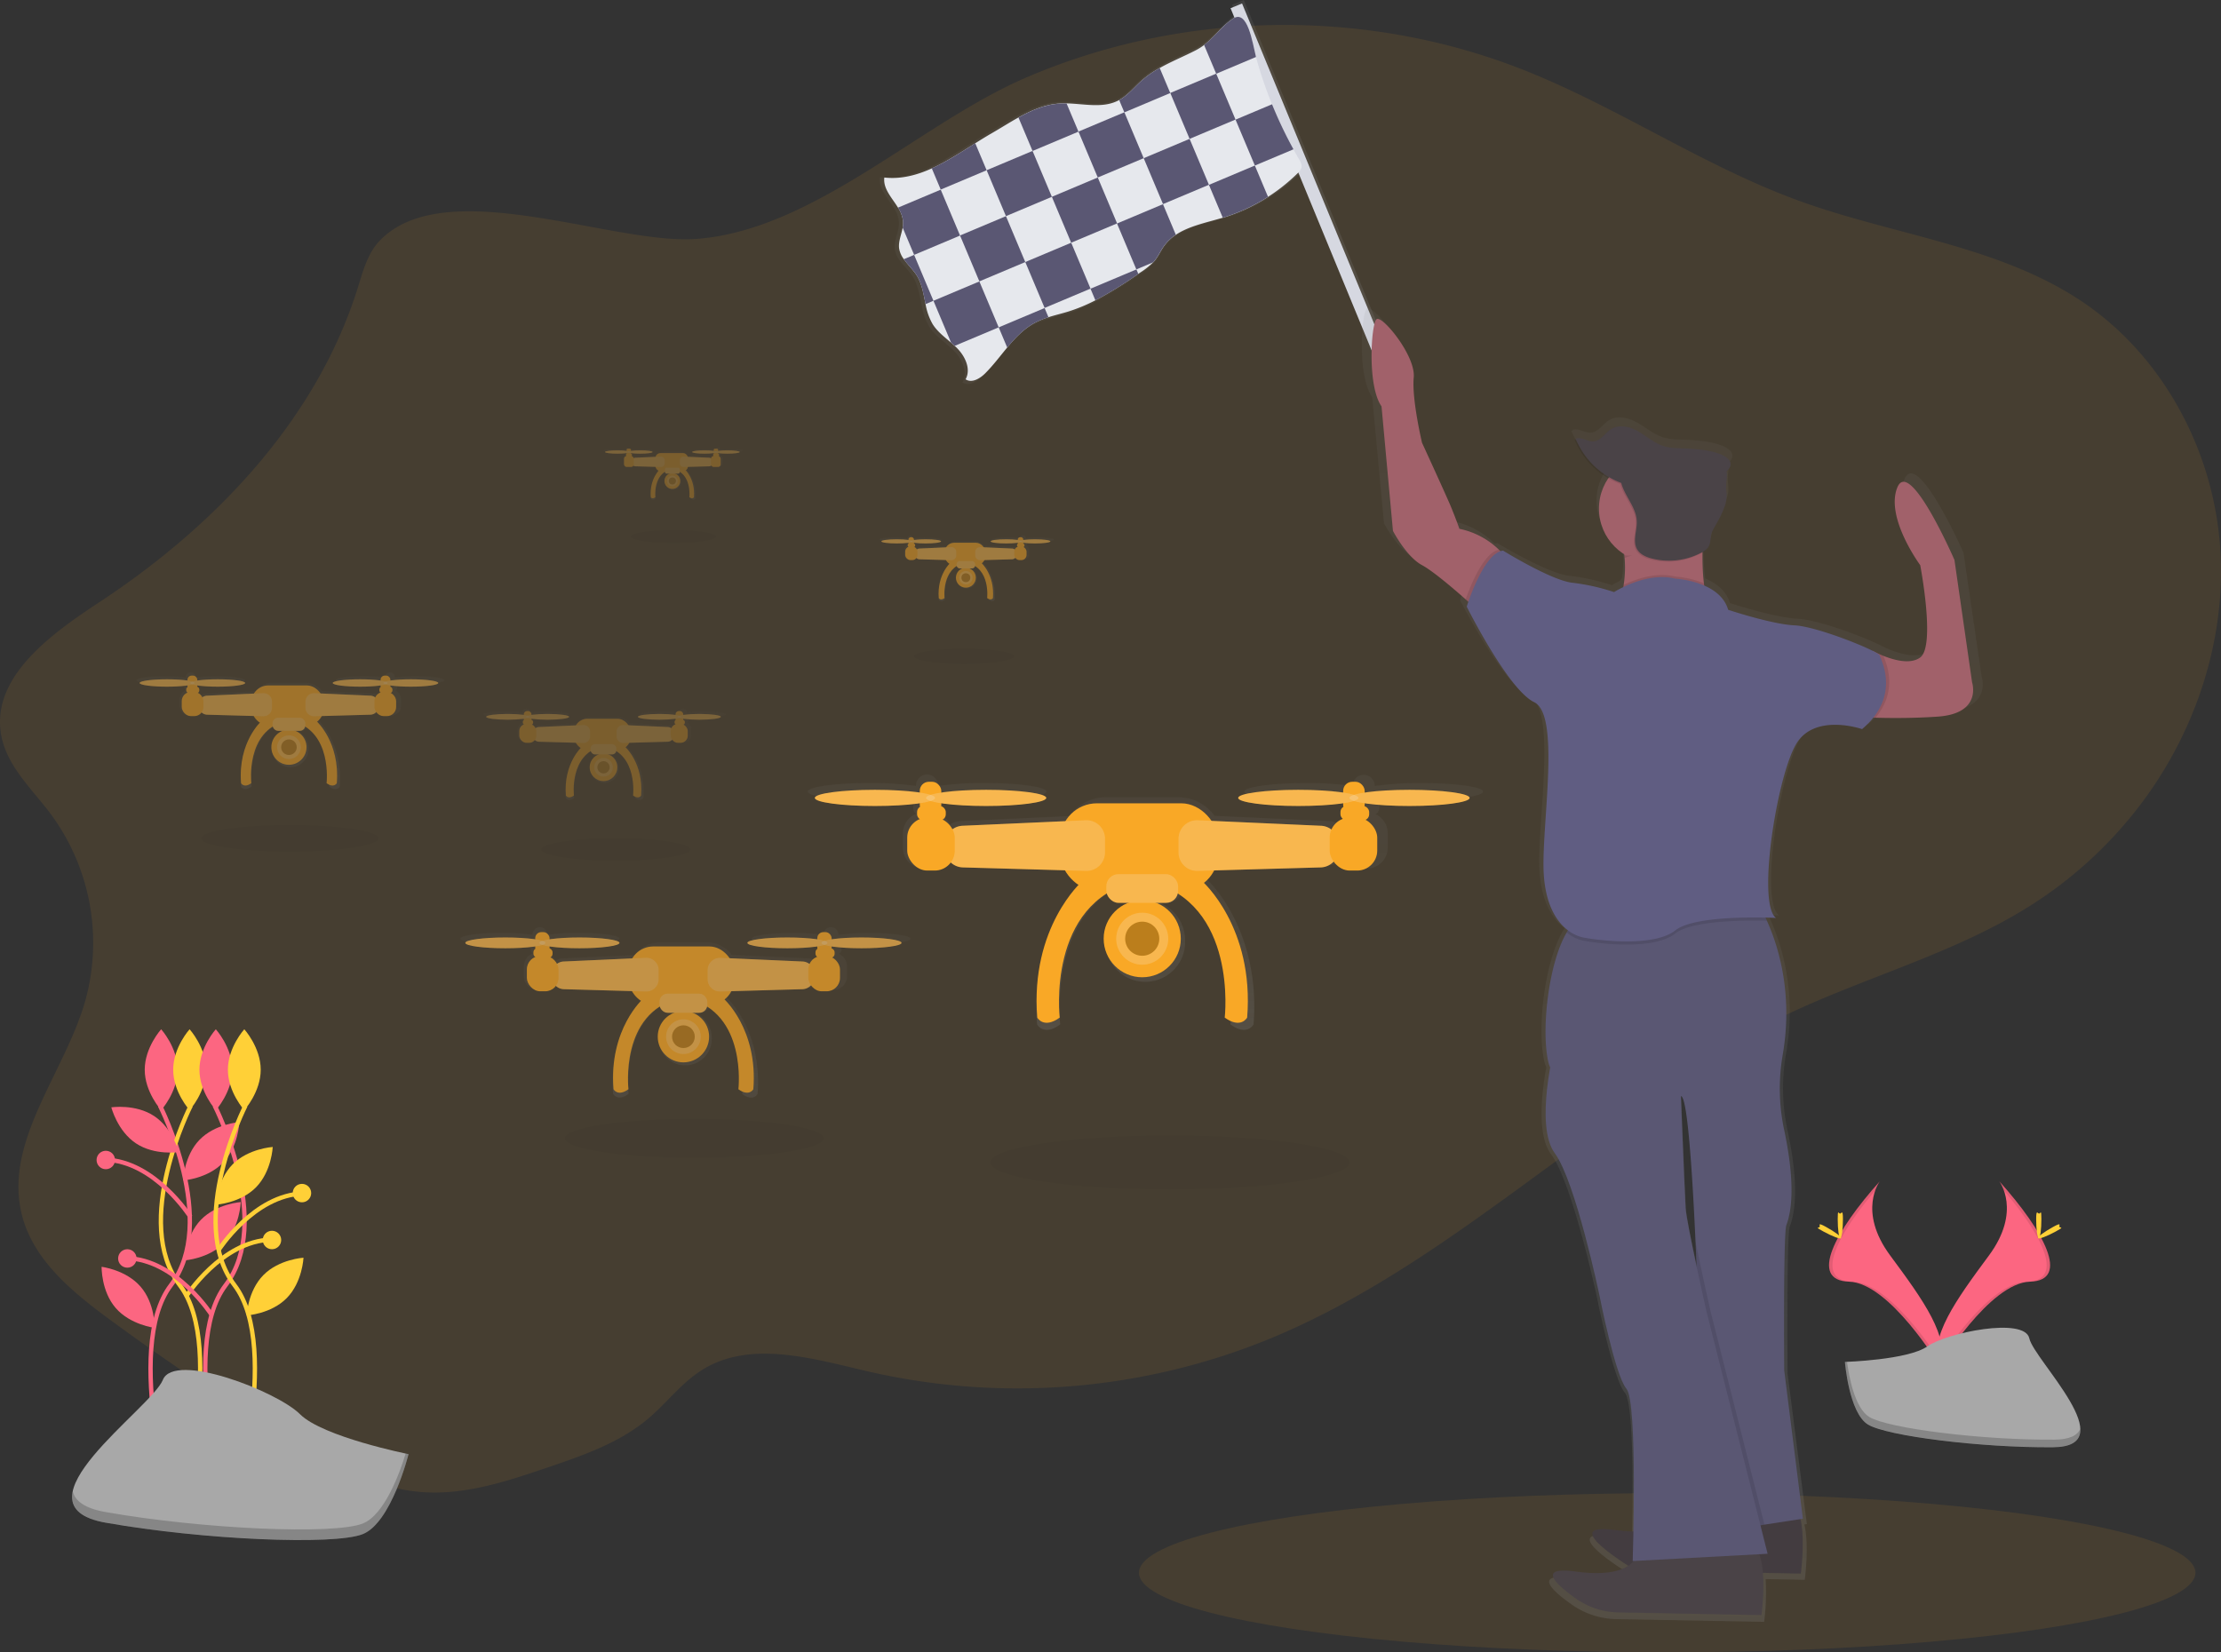 <svg xmlns="http://www.w3.org/2000/svg" xmlns:xlink="http://www.w3.org/1999/xlink" data-name="Layer 1" width="1022.76" height="761.09" viewBox="0 0 1022.76 761.09"><rect x="0" y="0" width="1022.76" height="761.09" fill="#333333" stroke="none"/><defs><linearGradient id="38c5ff3f-db05-4f92-8a6f-086685ba9c9d-168" x1="616.05" y1="543.92" x2="616.05" y2="426.21" gradientUnits="userSpaceOnUse"><stop offset="0" stop-color="gray" stop-opacity="0.25"/><stop offset="0.54" stop-color="gray" stop-opacity="0.12"/><stop offset="1" stop-color="gray" stop-opacity="0.1"/></linearGradient><linearGradient id="d1f964e4-7a11-4c78-9425-52929bb6ec0d-169" x1="404.29" y1="575" x2="404.29" y2="496.58" xlink:href="#38c5ff3f-db05-4f92-8a6f-086685ba9c9d-168"/><linearGradient id="c7b73675-bc95-44f5-97b0-c0fe549cbce6-170" x1="222.33" y1="432.82" x2="222.33" y2="379.12" xlink:href="#38c5ff3f-db05-4f92-8a6f-086685ba9c9d-168"/><linearGradient id="cb0b0333-972d-4408-951f-fe365bd5068b-171" x1="533.77" y1="346.42" x2="533.77" y2="316.03" xlink:href="#38c5ff3f-db05-4f92-8a6f-086685ba9c9d-168"/><linearGradient id="815b14a8-3689-497c-8dbf-b96958abdfcd-172" x1="398.54" y1="299.67" x2="398.54" y2="275.44" xlink:href="#38c5ff3f-db05-4f92-8a6f-086685ba9c9d-168"/><linearGradient id="dca9cf71-4016-436a-be98-97dc23eb33e8-173" x1="367.05" y1="437.96" x2="367.05" y2="395.77" xlink:href="#38c5ff3f-db05-4f92-8a6f-086685ba9c9d-168"/><linearGradient id="f35753ff-5fb5-4999-ad45-77240b6c4c3b-174" x1="2606.45" y1="160.59" x2="2848.25" y2="160.59" gradientTransform="matrix(-1, 0, 0, 1, 3342, 0)" xlink:href="#38c5ff3f-db05-4f92-8a6f-086685ba9c9d-168"/><linearGradient id="22e285cb-60a0-4895-a0bb-405ded457db7-175" x1="2483.29" y1="816.51" x2="2483.29" y2="211.49" gradientTransform="matrix(-1, 0, 0, 1, 3342, 0)" xlink:href="#38c5ff3f-db05-4f92-8a6f-086685ba9c9d-168"/></defs><title>drone_race</title><path d="M263.42,180.38c-5.48,5.72-7.59,13.78-9.95,21.35-19,61-65.82,110.07-119.14,145.13-22.58,14.85-50.07,34.76-45.13,61.37,2.66,14.3,14.33,24.82,23,36.46a99.86,99.86,0,0,1,15.42,86.7c-9.86,33.21-37.42,64.19-28.89,97.77,5.26,20.7,23.12,35.38,40.29,48q40.18,29.57,82.92,55.39c19.1,11.54,39.42,22.77,61.68,24.23,19.6,1.29,38.8-5.12,57.41-11.46,16.26-5.53,32.93-11.3,46.06-22.39,8.57-7.24,15.4-16.58,24.92-22.51,22.36-13.92,51.08-5.1,76.72.83a306.77,306.77,0,0,0,182.82-14.42c88.31-35.74,155.62-110.79,242-151.06,37.14-17.32,77.54-28.07,111.93-50.37a193.89,193.89,0,0,0,49.2-45.85c26-34.55,40.06-78.59,36-121.69s-26.81-84.65-62.54-109c-38.25-26-86.56-30.91-130.08-46.56-44.94-16.15-84.92-43.93-129.43-61.25C715.86,72.77,632,74.41,560.35,105.54c-48.44,21.06-97.54,70.29-151.49,74C370.42,182.17,293.43,149,263.42,180.38Z" transform="translate(-88.62 -69.46)" fill="#f9a826" opacity="0.1"/><ellipse cx="133.46" cy="386.14" rx="40.83" ry="6.15" opacity="0.03"/><path d="M743,430.15a149,149,0,0,0-21.3,1.32h0a5.11,5.11,0,1,0-10.23,0h0a149,149,0,0,0-21.3-1.32c-15.77,0-28.55,1.76-28.55,3.94S674.42,438,690.19,438a149,149,0,0,0,21.3-1.32h0a5.36,5.36,0,0,0,.33,1.85,3.53,3.53,0,0,0-.34,5.68,9.54,9.54,0,0,0-5.6,5.3,8.58,8.58,0,0,0-4.9-1.83l-53.06-2.44a20.56,20.56,0,0,0-16.63-8.56H597.84a20.56,20.56,0,0,0-16.71,8.68l-50.42,2.32a8.58,8.58,0,0,0-4.59,1.59,9.56,9.56,0,0,0-4.91-4.84,3.52,3.52,0,0,0,1.55-2.93,3.48,3.48,0,0,0-2.35-3.31,5.39,5.39,0,0,0,.22-1.5h0a149,149,0,0,0,21.3,1.32c15.77,0,28.55-1.76,28.55-3.94s-12.78-3.94-28.55-3.94a149,149,0,0,0-21.3,1.32h0a5.19,5.19,0,0,0-5.11-5.26h0a5.19,5.19,0,0,0-5.11,5.26h0a149,149,0,0,0-21.3-1.32c-15.77,0-28.55,1.76-28.55,3.94S473.32,438,489.09,438a149,149,0,0,0,21.3-1.32h0a5.36,5.36,0,0,0,.33,1.85,3.54,3.54,0,0,0-.21,5.79,9.67,9.67,0,0,0-6.09,9v6.48a9.55,9.55,0,0,0,9.42,9.68h3.75a9.31,9.31,0,0,0,7.55-3.91,8.61,8.61,0,0,0,5.71,2.41l49.44,1.42a21.19,21.19,0,0,0,6.13,6.42c-4.73,4.94-23.19,26.86-20.22,65.49,0,0,3,5.69,10.65,0,0,0-4.9-43,22.54-60.76a6.83,6.83,0,0,0,6.43,4.7h3.5a18.83,18.83,0,0,0-11.6,17.52,18.33,18.33,0,1,0,36.64,0,18.83,18.83,0,0,0-11.6-17.52h3.5a6.83,6.83,0,0,0,6.43-4.7c27.44,17.73,22.54,60.76,22.54,60.76,7.67,5.69,10.65,0,10.65,0,3.41-44.23-21.3-66.57-21.3-66.57h-.45a21.26,21.26,0,0,0,4.63-5.26l52-1.5a8.63,8.63,0,0,0,6-2.65,9.33,9.33,0,0,0,7.73,4.15h3.75a9.55,9.55,0,0,0,9.42-9.68v-6.48a9.69,9.69,0,0,0-5.58-8.83,3.52,3.52,0,0,0-.6-6.35,5.39,5.39,0,0,0,.22-1.5h0A149,149,0,0,0,743,438c15.77,0,28.55-1.76,28.55-3.94S758.78,430.15,743,430.15Z" transform="translate(-88.62 -69.46)" fill="url(#38c5ff3f-db05-4f92-8a6f-086685ba9c9d-168)"/><circle cx="525.99" cy="432.38" r="17.76" fill="#f9a826"/><circle cx="525.99" cy="432.38" r="11.98" fill="#f9a826"/><circle cx="525.99" cy="432.38" r="11.98" fill="#f5f5f5" opacity="0.2"/><circle cx="525.99" cy="432.38" r="7.85" fill="#f9a826"/><circle cx="525.99" cy="432.38" r="7.85" opacity="0.25"/><path d="M586.93,475.4s-24,21.07-20.65,62.78c0,0,2.89,5.37,10.33,0,0,0-6.2-52.87,35.11-62.78Z" transform="translate(-88.62 -69.46)" fill="#f9a826"/><path d="M642.28,475.4s24,21.07,20.65,62.78c0,0-2.89,5.37-10.33,0,0,0,6.2-52.87-35.11-62.78Z" transform="translate(-88.62 -69.46)" fill="#f9a826"/><rect x="488.2" y="370.01" width="72.7" height="40.27" rx="16.95" ry="16.95" fill="#f9a826"/><path d="M588.72,470.61,532,469a8.51,8.51,0,0,1-8.27-8.5v-2.18a8.51,8.51,0,0,1,8.13-8.5l56.72-2.54a8.51,8.51,0,0,1,8.89,8.5v6.31A8.51,8.51,0,0,1,588.72,470.61Z" transform="translate(-88.62 -69.46)" fill="#f9a826"/><path d="M640.08,470.61,696.8,469a8.51,8.51,0,0,0,8.27-8.5v-2.18a8.51,8.51,0,0,0-8.13-8.5l-56.72-2.54a8.51,8.51,0,0,0-8.89,8.5v6.31A8.51,8.51,0,0,0,640.08,470.61Z" transform="translate(-88.62 -69.46)" fill="#f9a826"/><path d="M588.72,470.61,532,469a8.51,8.51,0,0,1-8.27-8.5v-2.18a8.51,8.51,0,0,1,8.13-8.5l56.72-2.54a8.51,8.51,0,0,1,8.89,8.5v6.31A8.51,8.51,0,0,1,588.72,470.61Z" transform="translate(-88.62 -69.46)" fill="#f5f5f5" opacity="0.2"/><path d="M640.08,470.61,696.8,469a8.51,8.51,0,0,0,8.27-8.5v-2.18a8.51,8.51,0,0,0-8.13-8.5l-56.72-2.54a8.51,8.51,0,0,0-8.89,8.5v6.31A8.51,8.51,0,0,0,640.08,470.61Z" transform="translate(-88.62 -69.46)" fill="#f5f5f5" opacity="0.2"/><rect x="417.77" y="376.62" width="21.89" height="24.37" rx="9.21" ry="9.21" fill="#f9a826"/><rect x="612.32" y="376.62" width="21.89" height="24.37" rx="9.21" ry="9.21" fill="#f9a826"/><rect x="422.31" y="371.25" width="13.22" height="6.61" rx="2.78" ry="2.78" fill="#f9a826"/><rect x="423.55" y="360.1" width="9.91" height="14.87" rx="4.17" ry="4.17" fill="#f9a826"/><ellipse cx="402.9" cy="367.53" rx="27.67" ry="3.72" fill="#f9a826"/><ellipse cx="454.12" cy="367.53" rx="27.67" ry="3.72" fill="#f9a826"/><rect x="617.28" y="371.25" width="13.22" height="6.61" rx="2.78" ry="2.78" fill="#f9a826"/><rect x="618.52" y="360.1" width="9.91" height="14.87" rx="4.17" ry="4.17" fill="#f9a826"/><ellipse cx="597.86" cy="367.53" rx="27.67" ry="3.72" fill="#f9a826"/><ellipse cx="649.08" cy="367.53" rx="27.67" ry="3.72" fill="#f9a826"/><ellipse cx="402.9" cy="367.53" rx="27.67" ry="3.72" fill="#f5f5f5" opacity="0.2"/><ellipse cx="454.12" cy="367.53" rx="27.67" ry="3.72" fill="#f5f5f5" opacity="0.2"/><ellipse cx="597.86" cy="367.53" rx="27.67" ry="3.72" fill="#f5f5f5" opacity="0.2"/><ellipse cx="649.08" cy="367.53" rx="27.67" ry="3.72" fill="#f5f5f5" opacity="0.2"/><rect x="509.47" y="402.64" width="33.04" height="13.22" rx="5.56" ry="5.56" fill="#f9a826"/><rect x="509.47" y="402.64" width="33.04" height="13.22" rx="5.56" ry="5.56" fill="#f5f5f5" opacity="0.2"/><g opacity="0.7"><path d="M488.88,499.2a99.25,99.25,0,0,0-14.19.88h0a3.41,3.41,0,1,0-6.81,0h0a99.25,99.25,0,0,0-14.19-.88c-10.5,0-19,1.18-19,2.63s8.51,2.63,19,2.63a99.25,99.25,0,0,0,14.19-.88h0a3.57,3.57,0,0,0,.22,1.23,2.35,2.35,0,0,0-.22,3.78,6.36,6.36,0,0,0-3.73,3.53,5.72,5.72,0,0,0-3.27-1.22l-35.35-1.63a13.7,13.7,0,0,0-11.08-5.7H392.16A13.7,13.7,0,0,0,381,509.36l-33.59,1.55a5.71,5.71,0,0,0-3.06,1.06,6.37,6.37,0,0,0-3.27-3.23,2.35,2.35,0,0,0,1-2,2.32,2.32,0,0,0-1.56-2.21,3.59,3.59,0,0,0,.14-1h0a99.24,99.24,0,0,0,14.19.88c10.5,0,19-1.18,19-2.63s-8.51-2.63-19-2.63a99.25,99.25,0,0,0-14.19.88h0a3.45,3.45,0,0,0-3.41-3.5h0a3.45,3.45,0,0,0-3.41,3.5h0a99.25,99.25,0,0,0-14.19-.88c-10.5,0-19,1.18-19,2.63s8.51,2.63,19,2.63a99.25,99.25,0,0,0,14.19-.88h0a3.57,3.57,0,0,0,.22,1.23,2.36,2.36,0,0,0-.14,3.86,6.44,6.44,0,0,0-4.06,6V519a6.36,6.36,0,0,0,6.27,6.45h2.5a6.2,6.2,0,0,0,5-2.61,5.74,5.74,0,0,0,3.8,1.6l32.94.95a14.12,14.12,0,0,0,4.08,4.28c-3.15,3.29-15.45,17.9-13.47,43.63,0,0,2,3.79,7.1,0,0,0-3.27-28.67,15-40.48a4.55,4.55,0,0,0,4.29,3.13h2.33a12.55,12.55,0,0,0-7.73,11.67,12.21,12.21,0,1,0,24.41,0A12.55,12.55,0,0,0,408.77,536h2.33a4.55,4.55,0,0,0,4.29-3.13c18.28,11.81,15,40.48,15,40.48,5.11,3.79,7.1,0,7.1,0,2.27-29.47-14.19-44.35-14.19-44.35H423a14.16,14.16,0,0,0,3.09-3.51l34.67-1a5.75,5.75,0,0,0,4-1.76,6.22,6.22,0,0,0,5.15,2.77h2.5a6.36,6.36,0,0,0,6.27-6.45V514.7a6.46,6.46,0,0,0-3.71-5.88,2.34,2.34,0,0,0-.4-4.23,3.59,3.59,0,0,0,.14-1h0a99.24,99.24,0,0,0,14.19.88c10.5,0,19-1.18,19-2.63S499.38,499.2,488.88,499.2Z" transform="translate(-88.62 -69.46)" fill="url(#d1f964e4-7a11-4c78-9425-52929bb6ec0d-169)"/><circle cx="314.71" cy="477.51" r="11.83" fill="#f9a826"/><circle cx="314.71" cy="477.51" r="7.98" fill="#f9a826"/><circle cx="314.71" cy="477.51" r="7.98" fill="#f5f5f5" opacity="0.2"/><circle cx="314.71" cy="477.51" r="5.23" fill="#f9a826"/><circle cx="314.71" cy="477.51" r="5.23" opacity="0.25"/><path d="M384.9,529.35s-16,14-13.76,41.83c0,0,1.93,3.58,6.88,0,0,0-4.13-35.22,23.39-41.83Z" transform="translate(-88.62 -69.46)" fill="#f9a826"/><path d="M421.77,529.35s16,14,13.76,41.83c0,0-1.93,3.58-6.88,0,0,0,4.13-35.22-23.39-41.83Z" transform="translate(-88.62 -69.46)" fill="#f9a826"/><rect x="289.54" y="435.95" width="48.43" height="26.83" rx="11.29" ry="11.29" fill="#f9a826"/><path d="M386.09,526.16,348.3,525.1a5.67,5.67,0,0,1-5.51-5.66V518a5.67,5.67,0,0,1,5.41-5.66L386,510.63a5.67,5.67,0,0,1,5.92,5.66v4.21A5.67,5.67,0,0,1,386.09,526.16Z" transform="translate(-88.62 -69.46)" fill="#f9a826"/><path d="M420.3,526.16l37.79-1.06a5.67,5.67,0,0,0,5.51-5.66V518a5.67,5.67,0,0,0-5.41-5.66l-37.79-1.69a5.67,5.67,0,0,0-5.92,5.66v4.21A5.67,5.67,0,0,0,420.3,526.16Z" transform="translate(-88.62 -69.46)" fill="#f9a826"/><path d="M386.09,526.16,348.3,525.1a5.67,5.67,0,0,1-5.51-5.66V518a5.67,5.67,0,0,1,5.41-5.66L386,510.63a5.67,5.67,0,0,1,5.92,5.66v4.21A5.67,5.67,0,0,1,386.09,526.16Z" transform="translate(-88.62 -69.46)" fill="#f5f5f5" opacity="0.2"/><path d="M420.3,526.16l37.79-1.06a5.67,5.67,0,0,0,5.51-5.66V518a5.67,5.67,0,0,0-5.41-5.66l-37.79-1.69a5.67,5.67,0,0,0-5.92,5.66v4.21A5.67,5.67,0,0,0,420.3,526.16Z" transform="translate(-88.62 -69.46)" fill="#f5f5f5" opacity="0.2"/><rect x="242.62" y="440.36" width="14.58" height="16.24" rx="6.14" ry="6.14" fill="#f9a826"/><rect x="372.23" y="440.36" width="14.58" height="16.24" rx="6.14" ry="6.14" fill="#f9a826"/><rect x="245.64" y="436.78" width="8.81" height="4.4" rx="1.85" ry="1.85" fill="#f9a826"/><rect x="246.47" y="429.35" width="6.6" height="9.91" rx="2.78" ry="2.78" fill="#f9a826"/><ellipse cx="232.71" cy="434.3" rx="18.44" ry="2.48" fill="#f9a826"/><ellipse cx="266.83" cy="434.3" rx="18.44" ry="2.48" fill="#f9a826"/><rect x="375.53" y="436.78" width="8.81" height="4.4" rx="1.85" ry="1.85" fill="#f9a826"/><rect x="376.36" y="429.35" width="6.6" height="9.91" rx="2.78" ry="2.78" fill="#f9a826"/><ellipse cx="362.6" cy="434.3" rx="18.44" ry="2.48" fill="#f9a826"/><ellipse cx="396.72" cy="434.3" rx="18.44" ry="2.48" fill="#f9a826"/><ellipse cx="232.71" cy="434.3" rx="18.44" ry="2.48" fill="#f5f5f5" opacity="0.2"/><ellipse cx="266.83" cy="434.3" rx="18.44" ry="2.48" fill="#f5f5f5" opacity="0.2"/><ellipse cx="362.6" cy="434.3" rx="18.44" ry="2.48" fill="#f5f5f5" opacity="0.2"/><ellipse cx="396.72" cy="434.3" rx="18.44" ry="2.48" fill="#f5f5f5" opacity="0.2"/><rect x="303.71" y="457.69" width="22.01" height="8.81" rx="3.71" ry="3.71" fill="#f9a826"/><rect x="303.71" y="457.69" width="22.01" height="8.81" rx="3.71" ry="3.71" fill="#f5f5f5" opacity="0.2"/></g><g opacity="0.5"><path d="M280.25,380.92a68,68,0,0,0-9.72.6h0a2.33,2.33,0,1,0-4.66,0h0a68,68,0,0,0-9.72-.6c-7.19,0-13,.8-13,1.8s5.83,1.8,13,1.8a68,68,0,0,0,9.72-.6h0a2.45,2.45,0,0,0,.15.84,1.61,1.61,0,0,0-.15,2.59,4.35,4.35,0,0,0-2.56,2.42,3.92,3.92,0,0,0-2.24-.83l-24.2-1.12a9.38,9.38,0,0,0-7.58-3.9H214a9.38,9.38,0,0,0-7.62,4l-23,1.06a3.91,3.91,0,0,0-2.09.73,4.36,4.36,0,0,0-2.24-2.21,1.61,1.61,0,0,0,.71-1.34,1.59,1.59,0,0,0-1.07-1.51,2.46,2.46,0,0,0,.1-.69h0a68,68,0,0,0,9.72.6c7.19,0,13-.8,13-1.8s-5.83-1.8-13-1.8a68,68,0,0,0-9.72.6h0a2.37,2.37,0,0,0-2.33-2.4h0a2.37,2.37,0,0,0-2.33,2.4h0a68,68,0,0,0-9.72-.6c-7.19,0-13,.8-13,1.8s5.83,1.8,13,1.8a68,68,0,0,0,9.72-.6h0a2.45,2.45,0,0,0,.15.84,1.61,1.61,0,0,0-.09,2.64,4.41,4.41,0,0,0-2.78,4.13v3a4.36,4.36,0,0,0,4.3,4.42h1.71a4.25,4.25,0,0,0,3.44-1.78,3.93,3.93,0,0,0,2.6,1.1l22.55.65a9.67,9.67,0,0,0,2.8,2.93c-2.16,2.25-10.58,12.25-9.22,29.87,0,0,1.36,2.6,4.86,0,0,0-2.24-19.63,10.28-27.72a3.12,3.12,0,0,0,2.93,2.15h1.6a8.59,8.59,0,0,0-5.29,8,8.36,8.36,0,1,0,16.71,0,8.59,8.59,0,0,0-5.29-8H227a3.12,3.12,0,0,0,2.93-2.15c12.52,8.09,10.28,27.72,10.28,27.72,3.5,2.6,4.86,0,4.86,0,1.55-20.18-9.72-30.36-9.72-30.36h-.2a9.7,9.7,0,0,0,2.11-2.4l23.74-.68a3.94,3.94,0,0,0,2.72-1.21,4.26,4.26,0,0,0,3.52,1.89H269a4.36,4.36,0,0,0,4.3-4.42v-3a4.42,4.42,0,0,0-2.54-4,1.6,1.6,0,0,0-.28-2.9,2.46,2.46,0,0,0,.1-.69h0a68,68,0,0,0,9.72.6c7.19,0,13-.8,13-1.8S287.44,380.92,280.25,380.92Z" transform="translate(-88.62 -69.46)" fill="url(#c7b73675-bc95-44f5-97b0-c0fe549cbce6-170)"/><circle cx="133.06" cy="344.17" r="8.1" fill="#f9a826"/><circle cx="133.06" cy="344.17" r="5.46" fill="#f9a826"/><circle cx="133.06" cy="344.17" r="5.46" fill="#f5f5f5" opacity="0.2"/><circle cx="133.06" cy="344.17" r="3.58" fill="#f9a826"/><circle cx="133.06" cy="344.17" r="3.58" opacity="0.25"/><path d="M209.05,401.56s-10.93,9.61-9.42,28.64c0,0,1.32,2.45,4.71,0,0,0-2.83-24.12,16-28.64Z" transform="translate(-88.62 -69.46)" fill="#f9a826"/><path d="M234.3,401.56s10.93,9.61,9.42,28.64c0,0-1.32,2.45-4.71,0,0,0,2.83-24.12-16-28.64Z" transform="translate(-88.62 -69.46)" fill="#f9a826"/><rect x="115.82" y="315.72" width="33.16" height="18.37" rx="7.73" ry="7.73" fill="#f9a826"/><path d="M209.87,399.38,184,398.66a3.88,3.88,0,0,1-3.77-3.88v-1a3.88,3.88,0,0,1,3.71-3.88l25.87-1.16a3.88,3.88,0,0,1,4.05,3.88v2.88A3.88,3.88,0,0,1,209.87,399.38Z" transform="translate(-88.62 -69.46)" fill="#f9a826"/><path d="M233.29,399.38l25.87-.72a3.88,3.88,0,0,0,3.77-3.88v-1a3.88,3.88,0,0,0-3.71-3.88l-25.87-1.16a3.88,3.88,0,0,0-4.05,3.88v2.88A3.88,3.88,0,0,0,233.29,399.38Z" transform="translate(-88.62 -69.46)" fill="#f9a826"/><path d="M209.87,399.38,184,398.66a3.88,3.88,0,0,1-3.77-3.88v-1a3.88,3.88,0,0,1,3.71-3.88l25.87-1.16a3.88,3.88,0,0,1,4.05,3.88v2.88A3.88,3.88,0,0,1,209.87,399.38Z" transform="translate(-88.62 -69.46)" fill="#f5f5f5" opacity="0.2"/><path d="M233.29,399.38l25.87-.72a3.88,3.88,0,0,0,3.77-3.88v-1a3.88,3.88,0,0,0-3.71-3.88l-25.87-1.16a3.88,3.88,0,0,0-4.05,3.88v2.88A3.88,3.88,0,0,0,233.29,399.38Z" transform="translate(-88.62 -69.46)" fill="#f5f5f5" opacity="0.2"/><rect x="83.69" y="318.73" width="9.99" height="11.12" rx="4.2" ry="4.2" fill="#f9a826"/><rect x="172.43" y="318.73" width="9.99" height="11.12" rx="4.2" ry="4.2" fill="#f9a826"/><rect x="85.76" y="316.28" width="6.03" height="3.01" rx="1.27" ry="1.27" fill="#f9a826"/><rect x="86.33" y="311.2" width="4.52" height="6.78" rx="1.9" ry="1.9" fill="#f9a826"/><ellipse cx="76.91" cy="314.59" rx="12.62" ry="1.7" fill="#f9a826"/><ellipse cx="100.27" cy="314.59" rx="12.62" ry="1.7" fill="#f9a826"/><rect x="174.69" y="316.28" width="6.03" height="3.01" rx="1.27" ry="1.27" fill="#f9a826"/><rect x="175.26" y="311.2" width="4.52" height="6.78" rx="1.9" ry="1.9" fill="#f9a826"/><ellipse cx="165.84" cy="314.59" rx="12.62" ry="1.7" fill="#f9a826"/><ellipse cx="189.2" cy="314.59" rx="12.62" ry="1.7" fill="#f9a826"/><ellipse cx="76.91" cy="314.59" rx="12.62" ry="1.7" fill="#f5f5f5" opacity="0.2"/><ellipse cx="100.27" cy="314.59" rx="12.62" ry="1.7" fill="#f5f5f5" opacity="0.2"/><ellipse cx="165.84" cy="314.59" rx="12.62" ry="1.7" fill="#f5f5f5" opacity="0.2"/><ellipse cx="189.2" cy="314.59" rx="12.62" ry="1.7" fill="#f5f5f5" opacity="0.2"/><rect x="125.52" y="330.6" width="15.07" height="6.03" rx="2.54" ry="2.54" fill="#f9a826"/><rect x="125.52" y="330.6" width="15.07" height="6.03" rx="2.54" ry="2.54" fill="#f5f5f5" opacity="0.2"/></g><g opacity="0.5"><path d="M566.55,317a38.46,38.46,0,0,0-5.5.34h0a1.32,1.32,0,1,0-2.64,0h0a38.46,38.46,0,0,0-5.5-.34c-4.07,0-7.37.46-7.37,1s3.3,1,7.37,1a38.46,38.46,0,0,0,5.5-.34h0a1.38,1.38,0,0,0,.09.48.91.91,0,0,0-.09,1.47,2.46,2.46,0,0,0-1.45,1.37,2.22,2.22,0,0,0-1.27-.47L542,321a5.31,5.31,0,0,0-4.29-2.21h-8.63a5.31,5.31,0,0,0-4.32,2.24l-13,.6a2.21,2.21,0,0,0-1.18.41,2.47,2.47,0,0,0-1.27-1.25.91.91,0,0,0,.4-.76.9.9,0,0,0-.61-.86,1.39,1.39,0,0,0,.06-.39h0a38.46,38.46,0,0,0,5.5.34c4.07,0,7.37-.46,7.37-1s-3.3-1-7.37-1a38.46,38.46,0,0,0-5.5.34h0a1.34,1.34,0,0,0-1.32-1.36h0a1.34,1.34,0,0,0-1.32,1.36h0A38.46,38.46,0,0,0,501,317c-4.07,0-7.37.46-7.37,1s3.3,1,7.37,1a38.46,38.46,0,0,0,5.5-.34h0a1.38,1.38,0,0,0,.09.48.91.91,0,0,0-.05,1.49,2.5,2.5,0,0,0-1.57,2.34v1.67a2.47,2.47,0,0,0,2.43,2.5h1a2.4,2.4,0,0,0,1.95-1,2.22,2.22,0,0,0,1.47.62l12.76.37a5.47,5.47,0,0,0,1.58,1.66c-1.22,1.28-6,6.94-5.22,16.91,0,0,.77,1.47,2.75,0,0,0-1.27-11.11,5.82-15.69a1.76,1.76,0,0,0,1.66,1.21h.9a4.86,4.86,0,0,0-3,4.52,4.73,4.73,0,1,0,9.46,0,4.86,4.86,0,0,0-3-4.52h.9a1.76,1.76,0,0,0,1.66-1.21c7.09,4.58,5.82,15.69,5.82,15.69,2,1.47,2.75,0,2.75,0,.88-11.42-5.5-17.19-5.5-17.19H541a5.49,5.49,0,0,0,1.2-1.36l13.44-.39a2.23,2.23,0,0,0,1.54-.68,2.41,2.41,0,0,0,2,1.07h1a2.47,2.47,0,0,0,2.43-2.5v-1.67a2.5,2.5,0,0,0-1.44-2.28.91.91,0,0,0-.16-1.64,1.39,1.39,0,0,0,.06-.39h0a38.46,38.46,0,0,0,5.5.34c4.07,0,7.37-.46,7.37-1S570.62,317,566.55,317Z" transform="translate(-88.62 -69.46)" fill="url(#cb0b0333-972d-4408-951f-fe365bd5068b-171)"/><circle cx="444.78" cy="266.1" r="4.59" fill="#f9a826"/><circle cx="444.78" cy="266.1" r="3.09" fill="#f9a826"/><circle cx="444.78" cy="266.1" r="3.09" fill="#f5f5f5" opacity="0.2"/><circle cx="444.78" cy="266.1" r="2.03" fill="#f9a826"/><circle cx="444.78" cy="266.1" r="2.03" opacity="0.25"/><path d="M526.25,328.73s-6.19,5.44-5.33,16.21c0,0,.75,1.39,2.67,0,0,0-1.6-13.65,9.06-16.21Z" transform="translate(-88.62 -69.46)" fill="#f9a826"/><path d="M540.54,328.73s6.19,5.44,5.33,16.21c0,0-.75,1.39-2.67,0,0,0,1.6-13.65-9.06-16.21Z" transform="translate(-88.62 -69.46)" fill="#f9a826"/><rect x="435.02" y="250" width="18.77" height="10.4" rx="4.38" ry="4.38" fill="#f9a826"/><path d="M526.71,327.49l-14.64-.41a2.2,2.2,0,0,1-2.13-2.2v-.56a2.2,2.2,0,0,1,2.1-2.19l14.64-.66a2.2,2.2,0,0,1,2.29,2.19v1.63A2.2,2.2,0,0,1,526.71,327.49Z" transform="translate(-88.62 -69.46)" fill="#f9a826"/><path d="M540,327.49l14.64-.41a2.2,2.2,0,0,0,2.13-2.2v-.56a2.2,2.2,0,0,0-2.1-2.19L540,321.48a2.2,2.2,0,0,0-2.29,2.19v1.63A2.2,2.2,0,0,0,540,327.49Z" transform="translate(-88.62 -69.46)" fill="#f9a826"/><path d="M526.71,327.49l-14.64-.41a2.2,2.2,0,0,1-2.13-2.2v-.56a2.2,2.2,0,0,1,2.1-2.19l14.64-.66a2.2,2.2,0,0,1,2.29,2.19v1.63A2.2,2.2,0,0,1,526.71,327.49Z" transform="translate(-88.62 -69.46)" fill="#f5f5f5" opacity="0.2"/><path d="M540,327.49l14.64-.41a2.2,2.2,0,0,0,2.13-2.2v-.56a2.2,2.2,0,0,0-2.1-2.19L540,321.48a2.2,2.2,0,0,0-2.29,2.19v1.63A2.2,2.2,0,0,0,540,327.49Z" transform="translate(-88.62 -69.46)" fill="#f5f5f5" opacity="0.2"/><rect x="416.84" y="251.7" width="5.65" height="6.29" rx="2.38" ry="2.38" fill="#f9a826"/><rect x="467.07" y="251.7" width="5.65" height="6.29" rx="2.38" ry="2.38" fill="#f9a826"/><rect x="418.01" y="250.32" width="3.41" height="1.71" rx="0.72" ry="0.72" fill="#f9a826"/><rect x="418.33" y="247.44" width="2.56" height="3.84" rx="1.08" ry="1.08" fill="#f9a826"/><ellipse cx="413" cy="249.36" rx="7.15" ry="0.96" fill="#f9a826"/><ellipse cx="426.22" cy="249.36" rx="7.15" ry="0.96" fill="#f9a826"/><rect x="468.35" y="250.32" width="3.41" height="1.71" rx="0.72" ry="0.72" fill="#f9a826"/><rect x="468.67" y="247.44" width="2.56" height="3.84" rx="1.08" ry="1.08" fill="#f9a826"/><ellipse cx="463.33" cy="249.36" rx="7.15" ry="0.96" fill="#f9a826"/><ellipse cx="476.56" cy="249.36" rx="7.15" ry="0.96" fill="#f9a826"/><ellipse cx="413" cy="249.36" rx="7.15" ry="0.96" fill="#f5f5f5" opacity="0.2"/><ellipse cx="426.22" cy="249.36" rx="7.15" ry="0.96" fill="#f5f5f5" opacity="0.2"/><ellipse cx="463.33" cy="249.36" rx="7.15" ry="0.96" fill="#f5f5f5" opacity="0.2"/><ellipse cx="476.56" cy="249.36" rx="7.15" ry="0.96" fill="#f5f5f5" opacity="0.2"/><rect x="440.51" y="258.42" width="8.53" height="3.41" rx="1.44" ry="1.44" fill="#f9a826"/><rect x="440.51" y="258.42" width="8.53" height="3.41" rx="1.44" ry="1.44" fill="#f5f5f5" opacity="0.2"/></g><g opacity="0.3"><path d="M424.67,276.25a30.66,30.66,0,0,0-4.38.27h0a1.05,1.05,0,1,0-2.1,0h0a30.66,30.66,0,0,0-4.38-.27c-3.24,0-5.88.36-5.88.81s2.63.81,5.88.81a30.66,30.66,0,0,0,4.38-.27h0a1.1,1.1,0,0,0,.07.38.73.73,0,0,0-.07,1.17,2,2,0,0,0-1.15,1.09,1.77,1.77,0,0,0-1-.38l-10.92-.5a4.23,4.23,0,0,0-3.42-1.76h-6.88a4.23,4.23,0,0,0-3.44,1.79l-10.38.48a1.76,1.76,0,0,0-.94.33,2,2,0,0,0-1-1,.72.72,0,0,0,.32-.6.72.72,0,0,0-.48-.68,1.11,1.11,0,0,0,0-.31h0a30.66,30.66,0,0,0,4.38.27c3.24,0,5.88-.36,5.88-.81s-2.63-.81-5.88-.81a30.66,30.66,0,0,0-4.38.27h0a1.07,1.07,0,0,0-1.05-1.08h0a1.07,1.07,0,0,0-1.05,1.08h0a30.66,30.66,0,0,0-4.38-.27c-3.24,0-5.88.36-5.88.81s2.63.81,5.88.81a30.66,30.66,0,0,0,4.38-.27h0a1.1,1.1,0,0,0,.07.38.73.73,0,0,0,0,1.19,2,2,0,0,0-1.25,1.86v1.33a2,2,0,0,0,1.94,2h.77a1.92,1.92,0,0,0,1.55-.81,1.77,1.77,0,0,0,1.18.5l10.18.29a4.36,4.36,0,0,0,1.26,1.32c-1,1-4.77,5.53-4.16,13.48,0,0,.61,1.17,2.19,0,0,0-1-8.86,4.64-12.51a1.41,1.41,0,0,0,1.32,1h.72a3.88,3.88,0,0,0-2.39,3.61,3.77,3.77,0,1,0,7.54,0,3.88,3.88,0,0,0-2.39-3.61h.72a1.41,1.41,0,0,0,1.32-1c5.65,3.65,4.64,12.51,4.64,12.51,1.58,1.17,2.19,0,2.19,0,.7-9.1-4.38-13.7-4.38-13.7h-.09a4.38,4.38,0,0,0,1-1.08l10.71-.31a1.78,1.78,0,0,0,1.23-.54,1.92,1.92,0,0,0,1.59.85h.77a2,2,0,0,0,1.94-2V281a2,2,0,0,0-1.15-1.82.72.72,0,0,0-.12-1.31,1.11,1.11,0,0,0,0-.31h0a30.66,30.66,0,0,0,4.38.27c3.24,0,5.88-.36,5.88-.81S427.91,276.25,424.67,276.25Z" transform="translate(-88.62 -69.46)" fill="url(#815b14a8-3689-497c-8dbf-b96958abdfcd-172)"/><circle cx="309.62" cy="221.55" r="3.66" fill="#f9a826"/><circle cx="309.62" cy="221.55" r="2.47" fill="#f9a826"/><circle cx="309.62" cy="221.55" r="2.47" fill="#f5f5f5" opacity="0.2"/><circle cx="309.62" cy="221.55" r="1.62" fill="#f9a826"/><circle cx="309.62" cy="221.55" r="1.62" opacity="0.25"/><path d="M392.54,285.57s-4.93,4.34-4.25,12.92c0,0,.6,1.11,2.13,0,0,0-1.28-10.88,7.23-12.92Z" transform="translate(-88.62 -69.46)" fill="#f9a826"/><path d="M403.94,285.57s4.93,4.34,4.25,12.92c0,0-.6,1.11-2.13,0,0,0,1.28-10.88-7.23-12.92Z" transform="translate(-88.62 -69.46)" fill="#f9a826"/><rect x="301.84" y="208.71" width="14.96" height="8.29" rx="2.23" ry="2.23" fill="#f9a826"/><path d="M392.91,284.58l-11.67-.33a1.75,1.75,0,0,1-1.7-1.75v-.45a1.75,1.75,0,0,1,1.67-1.75l11.67-.52a1.75,1.75,0,0,1,1.83,1.75v1.3A1.75,1.75,0,0,1,392.91,284.58Z" transform="translate(-88.62 -69.46)" fill="#f9a826"/><path d="M403.48,284.58l11.67-.33a1.75,1.75,0,0,0,1.7-1.75v-.45a1.75,1.75,0,0,0-1.67-1.75l-11.67-.52a1.75,1.75,0,0,0-1.83,1.75v1.3A1.75,1.75,0,0,0,403.48,284.58Z" transform="translate(-88.62 -69.46)" fill="#f9a826"/><path d="M392.91,284.58l-11.67-.33a1.75,1.75,0,0,1-1.7-1.75v-.45a1.75,1.75,0,0,1,1.67-1.75l11.67-.52a1.75,1.75,0,0,1,1.83,1.75v1.3A1.75,1.75,0,0,1,392.91,284.58Z" transform="translate(-88.62 -69.46)" fill="#f5f5f5" opacity="0.2"/><path d="M403.48,284.58l11.67-.33a1.75,1.75,0,0,0,1.7-1.75v-.45a1.75,1.75,0,0,0-1.67-1.75l-11.67-.52a1.75,1.75,0,0,0-1.83,1.75v1.3A1.75,1.75,0,0,0,403.48,284.58Z" transform="translate(-88.62 -69.46)" fill="#f5f5f5" opacity="0.2"/><rect x="287.35" y="210.07" width="4.51" height="5.02" rx="1.21" ry="1.21" fill="#f9a826"/><rect x="327.39" y="210.07" width="4.51" height="5.02" rx="1.21" ry="1.21" fill="#f9a826"/><rect x="288.28" y="208.97" width="2.72" height="1.36" rx="0.37" ry="0.37" fill="#f9a826"/><rect x="288.54" y="206.67" width="2.04" height="3.06" rx="0.55" ry="0.55" fill="#f9a826"/><ellipse cx="284.29" cy="208.2" rx="5.7" ry="0.77" fill="#f9a826"/><ellipse cx="294.83" cy="208.2" rx="5.7" ry="0.77" fill="#f9a826"/><rect x="328.41" y="208.97" width="2.72" height="1.36" rx="0.37" ry="0.37" fill="#f9a826"/><rect x="328.66" y="206.67" width="2.04" height="3.06" rx="0.55" ry="0.55" fill="#f9a826"/><ellipse cx="324.41" cy="208.2" rx="5.7" ry="0.77" fill="#f9a826"/><ellipse cx="334.96" cy="208.2" rx="5.7" ry="0.77" fill="#f9a826"/><ellipse cx="284.29" cy="208.2" rx="5.7" ry="0.77" fill="#f5f5f5" opacity="0.2"/><ellipse cx="294.83" cy="208.2" rx="5.7" ry="0.77" fill="#f5f5f5" opacity="0.2"/><ellipse cx="324.41" cy="208.2" rx="5.7" ry="0.77" fill="#f5f5f5" opacity="0.2"/><ellipse cx="334.96" cy="208.2" rx="5.7" ry="0.77" fill="#f5f5f5" opacity="0.2"/><rect x="306.22" y="215.43" width="6.8" height="2.72" rx="0.73" ry="0.73" fill="#f9a826"/><rect x="306.22" y="215.43" width="6.8" height="2.72" rx="0.73" ry="0.73" fill="#f5f5f5" opacity="0.2"/></g><g opacity="0.3"><path d="M412.55,397.18a53.39,53.39,0,0,0-7.63.47h0a1.83,1.83,0,1,0-3.66,0h0a53.39,53.39,0,0,0-7.63-.47c-5.65,0-10.23.63-10.23,1.41S388,400,393.62,400a53.39,53.39,0,0,0,7.63-.47h0a1.92,1.92,0,0,0,.12.66,1.26,1.26,0,0,0-.12,2,3.42,3.42,0,0,0-2,1.9,3.08,3.08,0,0,0-1.76-.66l-19-.88a7.37,7.37,0,0,0-6-3.07h-12a7.37,7.37,0,0,0-6,3.11l-18.07.83a3.07,3.07,0,0,0-1.64.57,3.43,3.43,0,0,0-1.76-1.74,1.26,1.26,0,0,0,.55-1.05,1.25,1.25,0,0,0-.84-1.19,1.93,1.93,0,0,0,.08-.54h0a53.39,53.39,0,0,0,7.63.47c5.65,0,10.23-.63,10.23-1.41s-4.58-1.41-10.23-1.41a53.39,53.39,0,0,0-7.63.47h0a1.86,1.86,0,0,0-1.83-1.88h0a1.86,1.86,0,0,0-1.83,1.88h0a53.39,53.39,0,0,0-7.63-.47c-5.65,0-10.23.63-10.23,1.41S315.9,400,321.55,400a53.39,53.39,0,0,0,7.63-.47h0a1.92,1.92,0,0,0,.12.66,1.27,1.27,0,0,0-.07,2.07,3.47,3.47,0,0,0-2.18,3.24v2.32a3.42,3.42,0,0,0,3.38,3.47h1.34a3.34,3.34,0,0,0,2.71-1.4,3.09,3.09,0,0,0,2,.86l17.72.51a7.59,7.59,0,0,0,2.2,2.3c-1.7,1.77-8.31,9.63-7.25,23.47,0,0,1.07,2,3.82,0,0,0-1.76-15.42,8.08-21.78a2.45,2.45,0,0,0,2.31,1.69h1.26a6.75,6.75,0,0,0-4.16,6.28,6.57,6.57,0,1,0,13.13,0,6.75,6.75,0,0,0-4.16-6.28h1.26a2.45,2.45,0,0,0,2.31-1.69c9.84,6.35,8.08,21.78,8.08,21.78,2.75,2,3.82,0,3.82,0,1.22-15.85-7.63-23.86-7.63-23.86h-.16a7.62,7.62,0,0,0,1.66-1.89l18.65-.54a3.09,3.09,0,0,0,2.14-.95,3.34,3.34,0,0,0,2.77,1.49h1.34a3.42,3.42,0,0,0,3.38-3.47v-2.32a3.47,3.47,0,0,0-2-3.17,1.26,1.26,0,0,0-.22-2.28,1.93,1.93,0,0,0,.08-.54h0a53.39,53.39,0,0,0,7.63.47c5.65,0,10.23-.63,10.23-1.41S418.2,397.18,412.55,397.18Z" transform="translate(-88.62 -69.46)" fill="url(#dca9cf71-4016-436a-be98-97dc23eb33e8-173)"/><circle cx="277.92" cy="353.42" r="6.37" fill="#f9a826"/><circle cx="277.92" cy="353.42" r="4.29" fill="#f9a826"/><circle cx="277.92" cy="353.42" r="4.29" fill="#f5f5f5" opacity="0.2"/><circle cx="277.92" cy="353.42" r="2.81" fill="#f9a826"/><circle cx="277.92" cy="353.42" r="2.81" opacity="0.25"/><path d="M356.61,413.4s-8.59,7.55-7.4,22.5c0,0,1,1.92,3.7,0,0,0-2.22-18.95,12.58-22.5Z" transform="translate(-88.62 -69.46)" fill="#f9a826"/><path d="M376.45,413.4s8.59,7.55,7.4,22.5c0,0-1,1.92-3.7,0,0,0,2.22-18.95-12.58-22.5Z" transform="translate(-88.62 -69.46)" fill="#f9a826"/><rect x="264.37" y="331.07" width="26.05" height="14.43" rx="6.07" ry="6.07" fill="#f9a826"/><path d="M357.26,411.68l-20.33-.57a3,3,0,0,1-3-3v-.78a3,3,0,0,1,2.91-3l20.33-.91a3,3,0,0,1,3.19,3v2.26A3,3,0,0,1,357.26,411.68Z" transform="translate(-88.62 -69.46)" fill="#f9a826"/><path d="M375.66,411.68l20.33-.57a3,3,0,0,0,3-3v-.78a3,3,0,0,0-2.91-3l-20.33-.91a3,3,0,0,0-3.19,3v2.26A3,3,0,0,0,375.66,411.68Z" transform="translate(-88.62 -69.46)" fill="#f9a826"/><path d="M357.26,411.68l-20.33-.57a3,3,0,0,1-3-3v-.78a3,3,0,0,1,2.91-3l20.33-.91a3,3,0,0,1,3.19,3v2.26A3,3,0,0,1,357.26,411.68Z" transform="translate(-88.62 -69.46)" fill="#f5f5f5" opacity="0.2"/><path d="M375.66,411.68l20.33-.57a3,3,0,0,0,3-3v-.78a3,3,0,0,0-2.91-3l-20.33-.91a3,3,0,0,0-3.19,3v2.26A3,3,0,0,0,375.66,411.68Z" transform="translate(-88.62 -69.46)" fill="#f5f5f5" opacity="0.2"/><rect x="239.13" y="333.43" width="7.85" height="8.73" rx="3.3" ry="3.3" fill="#f9a826"/><rect x="308.86" y="333.43" width="7.85" height="8.73" rx="3.3" ry="3.3" fill="#f9a826"/><rect x="240.76" y="331.51" width="4.74" height="2.37" rx="1" ry="1" fill="#f9a826"/><rect x="241.2" y="327.51" width="3.55" height="5.33" rx="1.5" ry="1.5" fill="#f9a826"/><ellipse cx="233.8" cy="330.18" rx="9.92" ry="1.33" fill="#f9a826"/><ellipse cx="252.16" cy="330.18" rx="9.92" ry="1.33" fill="#f9a826"/><rect x="310.63" y="331.51" width="4.74" height="2.37" rx="1" ry="1" fill="#f9a826"/><rect x="311.08" y="327.51" width="3.55" height="5.33" rx="1.5" ry="1.5" fill="#f9a826"/><ellipse cx="303.67" cy="330.18" rx="9.92" ry="1.33" fill="#f9a826"/><ellipse cx="322.03" cy="330.18" rx="9.92" ry="1.33" fill="#f9a826"/><ellipse cx="233.8" cy="330.18" rx="9.92" ry="1.33" fill="#f5f5f5" opacity="0.2"/><ellipse cx="252.16" cy="330.18" rx="9.92" ry="1.33" fill="#f5f5f5" opacity="0.2"/><ellipse cx="303.67" cy="330.18" rx="9.92" ry="1.33" fill="#f5f5f5" opacity="0.2"/><ellipse cx="322.03" cy="330.18" rx="9.92" ry="1.33" fill="#f5f5f5" opacity="0.2"/><rect x="271.99" y="342.76" width="11.84" height="4.74" rx="1.99" ry="1.99" fill="#f9a826"/><rect x="271.99" y="342.76" width="11.84" height="4.74" rx="1.99" ry="1.99" fill="#f5f5f5" opacity="0.2"/></g><ellipse cx="538.74" cy="535.43" rx="82.71" ry="12.46" opacity="0.03"/><ellipse cx="767.74" cy="724.43" rx="243.26" ry="36.66" fill="#f9a826" opacity="0.1"/><ellipse cx="443.95" cy="302.29" rx="23.11" ry="3.48" opacity="0.03"/><ellipse cx="319.73" cy="524.32" rx="59.63" ry="8.99" opacity="0.03"/><ellipse cx="283.58" cy="391.28" rx="34.35" ry="5.18" opacity="0.03"/><ellipse cx="310.12" cy="247.13" rx="19.73" ry="2.97" opacity="0.03"/><path d="M162.32,578.82s27.21,53.4,5,82.63,2,108.82,2,108.82" transform="translate(-88.62 -69.46)" fill="none" stroke="#fc6681" stroke-miterlimit="10" stroke-width="2"/><path d="M170.39,562.19c0,10.3-7.56,18.64-7.56,18.64s-7.56-8.35-7.56-18.64,7.56-18.64,7.56-18.64S170.39,551.89,170.39,562.19Z" transform="translate(-88.62 -69.46)" fill="#fc6681"/><path d="M176.43,578.82s-27.21,53.4-5,82.63-2,108.82-2,108.82" transform="translate(-88.62 -69.46)" fill="none" stroke="#ffd037" stroke-miterlimit="10" stroke-width="2"/><path d="M168.37,562.19c0,10.3,7.56,18.64,7.56,18.64s7.56-8.35,7.56-18.64-7.56-18.64-7.56-18.64S168.37,551.89,168.37,562.19Z" transform="translate(-88.62 -69.46)" fill="#ffd037"/><path d="M187.52,578.82s27.21,53.4,5,82.63,2,108.82,2,108.82" transform="translate(-88.62 -69.46)" fill="none" stroke="#fc6681" stroke-miterlimit="10" stroke-width="2"/><path d="M195.58,562.19c0,10.3-7.56,18.64-7.56,18.64s-7.56-8.35-7.56-18.64S188,543.55,188,543.55,195.58,551.89,195.58,562.19Z" transform="translate(-88.62 -69.46)" fill="#fc6681"/><path d="M191.34,605c-7.14,7.42-18.37,8.19-18.37,8.19s.34-11.25,7.48-18.67,18.37-8.19,18.37-8.19S198.48,597.56,191.34,605Z" transform="translate(-88.62 -69.46)" fill="#fc6681"/><path d="M192,641.82c-7.14,7.42-18.37,8.19-18.37,8.19s.34-11.25,7.48-18.67,18.37-8.19,18.37-8.19S199.19,634.4,192,641.82Z" transform="translate(-88.62 -69.46)" fill="#fc6681"/><path d="M153.34,662.09c6.75,7.77,6.51,19,6.51,19s-11.18-1.35-17.93-9.12-6.51-19-6.51-19S146.59,654.32,153.34,662.09Z" transform="translate(-88.62 -69.46)" fill="#fc6681"/><path d="M159.6,583.52c8.58,5.69,11.36,16.6,11.36,16.6s-11.13,1.69-19.71-4-11.36-16.6-11.36-16.6S151,577.83,159.6,583.52Z" transform="translate(-88.62 -69.46)" fill="#fc6681"/><path d="M201.62,578.82s-27.21,53.4-5,82.63-2,108.82-2,108.82" transform="translate(-88.62 -69.46)" fill="none" stroke="#ffd037" stroke-miterlimit="10" stroke-width="2"/><path d="M193.56,562.19c0,10.3,7.56,18.64,7.56,18.64s7.56-8.35,7.56-18.64-7.56-18.64-7.56-18.64S193.56,551.89,193.56,562.19Z" transform="translate(-88.62 -69.46)" fill="#ffd037"/><path d="M195.74,605.77c-7.23,7.33-7.7,18.58-7.7,18.58s11.24-.64,18.47-8,7.7-18.58,7.7-18.58S203,598.44,195.74,605.77Z" transform="translate(-88.62 -69.46)" fill="#ffd037"/><path d="M209.91,656.78c-7.23,7.33-7.7,18.58-7.7,18.58s11.24-.64,18.47-8,7.7-18.58,7.7-18.58S217.13,649.45,209.91,656.78Z" transform="translate(-88.62 -69.46)" fill="#ffd037"/><path d="M189.06,645.57s16.38-25.81,39.36-26.37" transform="translate(-88.62 -69.46)" fill="none" stroke="#ffd037" stroke-miterlimit="10" stroke-width="2"/><path d="M176.31,630s-16.38-25.81-39.36-26.37" transform="translate(-88.62 -69.46)" fill="none" stroke="#fc6681" stroke-miterlimit="10" stroke-width="2"/><path d="M174.18,666.83s16.38-25.81,39.36-26.37" transform="translate(-88.62 -69.46)" fill="none" stroke="#ffd037" stroke-miterlimit="10" stroke-width="2"/><circle cx="139.05" cy="549.55" r="4.25" fill="#ffd037"/><circle cx="48.72" cy="534.31" r="4.25" fill="#fc6681"/><path d="M186.22,675.33S169.85,649.51,146.86,649" transform="translate(-88.62 -69.46)" fill="none" stroke="#fc6681" stroke-miterlimit="10" stroke-width="2"/><circle cx="58.64" cy="579.66" r="4.25" fill="#fc6681"/><circle cx="125.24" cy="571.16" r="4.25" fill="#ffd037"/><path d="M276.75,739.26s-39.47-7.89-50-18.42-57.88-28.94-63.14-15.79-71,57.88-26.31,65.78,105.24,10.52,118.4,5.26S276.75,739.26,276.75,739.26Z" transform="translate(-88.62 -69.46)" fill="#a8a8a8"/><path d="M137.3,765.94c44.73,7.89,105.24,10.52,118.4,5.26,10-4,17-23.26,19.73-32.22l1.32.27s-7.89,31.57-21,36.83-73.67,2.63-118.4-5.26c-12.91-2.28-16.6-7.63-15.21-14.4C123.2,760.85,127.69,764.25,137.3,765.94Z" transform="translate(-88.62 -69.46)" opacity="0.2"/><path d="M1009.3,613.59s10.42,13.63-4.81,34.2-27.79,37.94-22.71,50.77c0,0,23-38.21,41.68-38.75S1029.88,636.57,1009.3,613.59Z" transform="translate(-88.62 -69.46)" fill="#fc6681"/><path d="M1009.3,613.59a16.88,16.88,0,0,1,2.13,4.27c18.25,21.44,28,41.45,10.43,42-16.34.47-35.94,29.69-40.64,37.07a15.84,15.84,0,0,0,.56,1.68s23-38.21,41.68-38.75S1029.88,636.57,1009.3,613.59Z" transform="translate(-88.62 -69.46)" opacity="0.1"/><path d="M1028.67,631c0,4.8-.54,8.68-1.2,8.68s-1.2-3.89-1.2-8.68.67-2.54,1.34-2.54S1028.67,626.16,1028.67,631Z" transform="translate(-88.62 -69.46)" fill="#ffd037"/><path d="M1035.32,636.68c-4.21,2.3-7.88,3.68-8.2,3.1s2.84-2.92,7-5.21,2.55-.62,2.87,0S1039.53,634.39,1035.32,636.68Z" transform="translate(-88.62 -69.46)" fill="#ffd037"/><path d="M954.26,613.59s-10.42,13.63,4.81,34.2,27.79,37.94,22.71,50.77c0,0-23-38.21-41.68-38.75S933.68,636.57,954.26,613.59Z" transform="translate(-88.62 -69.46)" fill="#fc6681"/><path d="M954.26,613.59a16.88,16.88,0,0,0-2.13,4.27c-18.25,21.44-28,41.45-10.43,42,16.34.47,35.94,29.69,40.64,37.07a15.84,15.84,0,0,1-.56,1.68s-23-38.21-41.68-38.75S933.68,636.57,954.26,613.59Z" transform="translate(-88.62 -69.46)" opacity="0.1"/><path d="M934.88,631c0,4.8.54,8.68,1.2,8.68s1.2-3.89,1.2-8.68-.67-2.54-1.34-2.54S934.88,626.16,934.88,631Z" transform="translate(-88.62 -69.46)" fill="#ffd037"/><path d="M928.24,636.68c4.21,2.3,7.88,3.68,8.2,3.1s-2.84-2.92-7-5.21-2.55-.62-2.87,0S924,634.39,928.24,636.68Z" transform="translate(-88.62 -69.46)" fill="#ffd037"/><path d="M938.2,696.78s29.14-.9,37.92-7.15,44.82-13.72,47-3.69,43.79,49.87,10.89,50.14-76.43-5.12-85.2-10.46S938.2,696.78,938.2,696.78Z" transform="translate(-88.62 -69.46)" fill="#a8a8a8"/><path d="M1034.6,732.58c-32.89.27-76.43-5.12-85.2-10.46-6.67-4.07-9.33-18.65-10.22-25.38l-1,0s1.85,23.5,10.61,28.84,52.3,10.73,85.2,10.46c9.5-.08,12.78-3.45,12.6-8.46C1045.28,730.64,1041.66,732.53,1034.6,732.58Z" transform="translate(-88.62 -69.46)" opacity="0.2"/><path d="M500.22,165.18c-2.83-4.62-7.06-8.85-6.4-14.09,7.76.89,15.12-1,22.23-4.28s13.71-7.57,20.36-11.76c2.62-1.65,5.23-3.27,7.83-4.77,4.12-2.37,8.21-5,12.4-7.31,6-3.3,12.13-6,18.86-6.52,1.21-.09,2.44-.11,3.67-.09,8.3.17,16.9,2.39,24.2-1.33l.45-.24c4.13-2.27,7.15-6.14,10.7-9.26a47.71,47.71,0,0,1,8.29-5.76c5.38-3,11.22-5.4,16.74-8.23a26.31,26.31,0,0,0,4-2.57l.94-.75.21-.18.68-.58.43-.38.44-.4.34-.32.55-.52.06-.06.88-.87.35-.35.61-.62.36-.37,1.84-1.89c.72-.73,1.46-1.45,2.22-2.15l0,0,.72-.64.21-.18.58-.49.28-.23.57-.44.28-.22.86-.62a6.06,6.06,0,0,1,.84-.48L656,71.67l5.38-2.22,74.19,180.05-5.38,2.22-42.45-103-.3.3a85.29,85.29,0,0,1-35.09,20.88l-.08,0c-7.39,2.23-15.66,3.81-21.88,8a21,21,0,0,0-5.65,5.41c-1.46,2.08-2.48,4.45-4.05,6.45-.29.37-.61.73-.93,1.07a34.73,34.73,0,0,1-6,4.75l-1,.65a194.5,194.5,0,0,1-20.1,12.4,79.13,79.13,0,0,1-12.49,5.2c-3.13,1-6.36,1.73-9.49,2.72a36.87,36.87,0,0,0-6.12,2.46c-5.3,2.77-9.37,7.11-13.22,11.74-3.37,4.06-6.57,8.35-10.27,12.05-2.31,2.31-5.84,4.48-8.65,3.13a4.82,4.82,0,0,1-.56-.33c.08-.15.16-.3.23-.46,2.21-4.63-.51-10.35-4.17-14.07-.38-.38-.77-.76-1.17-1.13s-1.11-1-1.69-1.5c-3.13-2.69-6.46-5.19-8.63-8.66a28.41,28.41,0,0,1-3.32-9.41c-1-4.71-1.66-9.56-4.22-13.57-1.69-2.65-4.18-4.91-6-7.45a11.26,11.26,0,0,1-2.2-5.13c-.41-3.26,1.1-6.44,1.67-9.68a12,12,0,0,0,.2-2.68A14.15,14.15,0,0,0,500.22,165.18Z" transform="translate(-88.62 -69.46)" fill="url(#f35753ff-5fb5-4999-ad45-77240b6c4c3b-174)"/><rect x="691.54" y="64.85" width="5.73" height="191.47" transform="translate(1309 -24.95) rotate(157.6)" fill="#d6d8e1"/><path d="M510.69,196.19c2.52,3.94,3.18,8.71,4.15,13.34a27.93,27.93,0,0,0,3.27,9.25c2.14,3.41,5.41,5.88,8.48,8.52.56.48,1.12,1,1.66,1.47s.78.73,1.15,1.11c3.6,3.65,6.27,9.27,4.1,13.83-.07.15-.14.3-.23.45a4.74,4.74,0,0,0,.55.32c2.76,1.33,6.23-.81,8.5-3.08,3.64-3.64,6.79-7.86,10.1-11.85,3.78-4.56,7.79-8.82,13-11.55a36.25,36.25,0,0,1,6-2.42c3.07-1,6.25-1.71,9.33-2.68a77.8,77.8,0,0,0,12.29-5.11,191.24,191.24,0,0,0,19.76-12.19l.94-.64a34.15,34.15,0,0,0,5.9-4.67c.32-.34.63-.69.91-1.05,1.54-2,2.55-4.3,4-6.34a20.67,20.67,0,0,1,5.56-5.32c6.12-4.07,14.24-5.63,21.51-7.82l.08,0a83.86,83.86,0,0,0,34.5-20.53,5.57,5.57,0,0,0,1.73-2.54c.31-1.41-.45-2.8-1.18-4q-1.28-2.18-2.49-4.4a196.66,196.66,0,0,1-9.87-20.74c-.63-1.55-1.24-3.11-1.83-4.68q-2.27-6-4.14-12.17c-.41-1.37-.81-2.73-1.19-4.11-.07-.26-.14-.54-.22-.84C665.35,89,663.13,73.43,656.3,78.1A38.7,38.7,0,0,0,650.65,83c-1.33,1.35-2.63,2.74-4,4.08a39.53,39.53,0,0,1-3.53,3.09,25.88,25.88,0,0,1-4,2.52c-5.42,2.78-11.17,5.11-16.46,8.09a46.92,46.92,0,0,0-8.15,5.66c-3.49,3.08-6.46,6.88-10.52,9.11l-.45.23c-7.18,3.66-15.63,1.47-23.79,1.3-1.21,0-2.42,0-3.61.09-6.62.51-12.68,3.17-18.54,6.41-4.12,2.28-8.14,4.86-12.19,7.19-2.56,1.47-5.12,3.06-7.7,4.69-6.55,4.12-13.17,8.45-20,11.56s-14.23,5.09-21.86,4.21c-.65,5.15,3.51,9.31,6.29,13.86a13.91,13.91,0,0,1,2.35,6.56,11.74,11.74,0,0,1-.2,2.63c-.56,3.19-2,6.31-1.64,9.52a11.07,11.07,0,0,0,2.16,5C506.58,191.36,509,193.59,510.69,196.19Z" transform="translate(-88.62 -69.46)" fill="#e6e8ed"/><path d="M643.1,90.18l5.58,13.25L667,95.71C665.35,89,663.13,73.43,656.3,78.1,651.35,81.48,648,86.42,643.1,90.18Z" transform="translate(-88.62 -69.46)" fill="#5a5773"/><path d="M604,115.56l2.38,5.66,21.14-8.9-4.86-11.54a46.92,46.92,0,0,0-8.15,5.66C611,109.53,608.07,113.33,604,115.56Z" transform="translate(-88.62 -69.46)" fill="#5a5773"/><path d="M557.62,123.6,564.11,139l21.14-8.9-5.48-13c-1.21,0-2.42,0-3.61.09C569.54,117.69,563.48,120.35,557.62,123.6Z" transform="translate(-88.62 -69.46)" fill="#5a5773"/><path d="M517.7,147l4.12,9.78,21.14-8.9-5.24-12.44C531.18,139.6,524.55,143.92,517.7,147Z" transform="translate(-88.62 -69.46)" fill="#5a5773"/><rect x="631.09" y="106.98" width="22.94" height="22.94" transform="translate(1192.13 -91.09) rotate(157.18)" fill="#5a5773"/><rect x="588.8" y="124.78" width="22.94" height="22.94" transform="translate(1117.77 -40.49) rotate(157.18)" fill="#5a5773"/><rect x="546.51" y="142.57" width="22.94" height="22.94" transform="translate(1043.41 10.11) rotate(157.18)" fill="#5a5773"/><path d="M504.29,174.3l5.29,12.56,21.14-8.9-8.9-21.14-19.68,8.28a13.91,13.91,0,0,1,2.35,6.56A11.74,11.74,0,0,1,504.29,174.3Z" transform="translate(-88.62 -69.46)" fill="#5a5773"/><path d="M657.58,124.57l8.9,21.14,17.78-7.48a196.66,196.66,0,0,1-9.87-20.74Z" transform="translate(-88.62 -69.46)" fill="#5a5773"/><rect x="618.84" y="137.02" width="22.94" height="22.94" transform="translate(1180.25 -28.61) rotate(157.18)" fill="#5a5773"/><rect x="576.56" y="154.82" width="22.94" height="22.94" transform="translate(1105.89 21.99) rotate(157.18)" fill="#5a5773"/><rect x="534.27" y="172.61" width="22.94" height="22.94" transform="translate(1031.53 72.6) rotate(157.18)" fill="#5a5773"/><path d="M645.33,154.61l6.37,15.13a83.86,83.86,0,0,0,20.84-9.62l-6.07-14.42Z" transform="translate(-88.62 -69.46)" fill="#5a5773"/><path d="M603,172.41l8.9,21.14,7.71-3.25c.32-.34.63-.69.91-1.05,1.54-2,2.55-4.3,4-6.34a20.67,20.67,0,0,1,5.56-5.32l-5.92-14.08Z" transform="translate(-88.62 -69.46)" fill="#5a5773"/><rect x="564.31" y="184.86" width="22.94" height="22.94" transform="translate(1094.02 84.47) rotate(157.18)" fill="#5a5773"/><path d="M518.47,208l8.12,19.3c.56.48,1.12,1,1.66,1.47l20.26-8.53-8.9-21.14Z" transform="translate(-88.62 -69.46)" fill="#5a5773"/><path d="M514.84,209.53l3.63-1.53-8.9-21.14-4.77,2c1.77,2.5,4.22,4.72,5.88,7.32C513.21,200.13,513.87,204.9,514.84,209.53Z" transform="translate(-88.62 -69.46)" fill="#5a5773"/><path d="M590.8,202.45l2.25,5.36a191.24,191.24,0,0,0,19.76-12.19l-.87-2.07Z" transform="translate(-88.62 -69.46)" fill="#5a5773"/><path d="M548.52,220.25l3.92,9.31c3.78-4.56,7.79-8.82,13-11.55a36.25,36.25,0,0,1,6-2.42l-1.79-4.24Z" transform="translate(-88.62 -69.46)" fill="#5a5773"/><path d="M720.51,252.37l5.43,58.11s6.41,12.11,13.81,16c5.07,2.65,15,11,20.73,16l1.26,1.1c-.51,1.43-.78,2.31-.78,2.31s19.73,38.74,32.06,44.55,3.95,54.72,4.44,77.48c.34,15.9,5.74,24.7,11.66,29.06-.21.32-.42.65-.62,1-8.76,14.57-12.29,46.41-8.57,61a9,9,0,0,0,.76,2c-2.19,12-4.37,31.45,2.2,40.16,9.87,13.07,21.21,66.34,21.21,66.34s7.4,37.29,12.82,43.58c3.94,4.57,3.72,44.81,3.3,66.56a78.1,78.1,0,0,1-8.73-.7c-23.49-3.13-2.64,11.09,6.28,16.7-4,2.56-11.31,4.5-25,2.67-18.79-2.5-9.2,6.1,0,12.51A36.6,36.6,0,0,0,833,815.25l68,1.26a106,106,0,0,0,.69-19.7l18,.33s2.15-15.61-.16-25.49l1.15-.18-8.88-69.25s-.49-63.92,1-67.79c4.47-11.7,2-30.28-1-44.23a91.39,91.39,0,0,1-.73-35.21c5.17-29-2.37-51.5-7.5-62.58-.24-.52-.47-1-.7-1.47,3.08.06,5,.16,5,.16-9.37-6.78,1-69.25,10.36-82.32S948.89,403,948.89,403a38.43,38.43,0,0,0,5.34-5.33l1.05,0c7.68.21,18.44.25,29.61-.51,21.21-1.45,16.28-16,16.28-16L992.79,324s-21.21-47.94-27.13-33.9,10.85,36.32,10.85,36.32,7.4,37.77,0,43.1c-4.68,3.37-12.43,1.24-17.5-.77-1.59-.63-2.92-1.25-3.8-1.69l-1.16-.6h0c-8-4-28.48-11.55-37.21-11.94-10.85-.48-31.57-7.26-31.57-7.26-1.67-5.75-6.45-9.23-11.39-11.34h0a106,106,0,0,1-.8-15.36,7.83,7.83,0,0,0,1.79-1.41,5.32,5.32,0,0,0,.94-1c1.51-2.24.77-5.35,2.05-7.72.23-.42-3.05-3.17-2.73-3.52,2-1.76,4.9-2.72,6.62-4.59a5.47,5.47,0,0,0,1.56-2.17c1.35-3.6,1.42-4.8,1-8.61-.33-3.36.69-6,.18-8.84h0c1.88-1.7,2.77-3.73.74-5.75-3.73-3.72-14-4.6-19-4.87-3.92-.22-7.93,0-11.67-1.15-4.36-1.36-7.9-4.47-11.86-6.72s-9.1-3.6-13-1.27c-3,1.79-5,5.56-8.51,5.79-2.9.19-5.76-2.27-8.48-1.27l.14.32a3.82,3.82,0,0,0-.63.17,37.1,37.1,0,0,0,16,18,24.74,24.74,0,0,0-4.41,14.12,25.06,25.06,0,0,0,12,21.33v0a.21.21,0,0,0,0,.06v0l.15,1.56a57.41,57.41,0,0,1-.46,12.72l-.93,1.27c-2.28,1.12-3.65,2-3.65,2a100.05,100.05,0,0,0-19.73-4.36c-9.87-1-33-15-33-15a5.94,5.94,0,0,0-1.24.27l-.7-.69a38,38,0,0,0-18.78-9.75s-1.23-3.63-3.95-10.17c-1.9-4.57-13.81-30-13.81-30s-4.93-20.34-3.95-30.51S720.51,209.27,718,211.69,713.6,242.69,720.51,252.37ZM862.78,574.25l.28.13c.69.4,1.33,2.58,1.94,6h0c2.12,12.1,3.73,39.81,4.75,61.72.19,4.16.36,8.11.51,11.7-2.44-11.21-5-23.49-5.22-27.18C864.71,621.94,863.55,593.45,862.78,574.25Z" transform="translate(-88.62 -69.46)" fill="url(#22e285cb-60a0-4895-a0bb-405ded457db7-175)"/><path d="M861,765.13s-.48,12.9-28.67,9.08,9.56,18.64,9.56,18.64l76,1.43s4.47-33-6.69-33C910.71,761.31,861,765.13,861,765.13Z" transform="translate(-88.62 -69.46)" fill="#4a4347"/><path d="M861,765.13s-.48,12.9-28.67,9.08,9.56,18.64,9.56,18.64l76,1.43s4.47-33-6.69-33C910.71,761.31,861,765.13,861,765.13Z" transform="translate(-88.62 -69.46)" opacity="0.1"/><path d="M801.75,559.16a9.58,9.58,0,0,0,2.27,4.15c11.07,12.25,54.55,8.54,58.9,11.14.66.4,1.29,2.55,1.88,6h0c2.05,11.94,3.62,39.29,4.6,60.91.76,16.79,1.17,30.13,1.17,30.13L873,776.13l28.14-4.4L918.84,769l-8.6-68.34s-.48-63.08,1-66.91c4.34-11.57,1.92-30-1-43.73a91.13,91.13,0,0,1-.71-34.59c5-28.69-2.28-50.89-7.25-61.84a59.79,59.79,0,0,0-4-7.5s-70.25-1-82.68,6.69a17.73,17.73,0,0,0-5.55,6.24C801.58,513.35,798.15,544.77,801.75,559.16Z" transform="translate(-88.62 -69.46)" fill="#5a5773"/><path d="M842.85,784.25s-.48,12.9-28.67,9.08c-18.21-2.47-8.91,6,0,12.35a35,35,0,0,0,19.68,6.48l65.9,1.24s4.47-33-6.69-33C892.55,780.43,842.85,784.25,842.85,784.25Z" transform="translate(-88.62 -69.46)" fill="#4a4347"/><path d="M941.3,399.54s4.29.32,11,.51c7.44.21,17.87.25,28.69-.51,20.55-1.43,15.77-15.77,15.77-15.77l-8.12-56.39s-20.55-47.31-26.28-33.45,10.51,35.84,10.51,35.84,7.17,37.28,0,42.53c-4.54,3.33-12,1.23-17-.76a44.51,44.51,0,0,1-4.82-2.27Z" transform="translate(-88.62 -69.46)" fill="#a1616a"/><path d="M724.81,256.65,730.07,314s6.21,11.95,13.38,15.77c4.91,2.62,14.51,10.83,20.09,15.75,2.57,2.27,4.29,3.84,4.29,3.84l14.34-22.94a27.67,27.67,0,0,0-3.31-3.76,36.56,36.56,0,0,0-18.2-9.62s-1.19-3.58-3.82-10c-1.84-4.51-13.38-29.63-13.38-29.63s-4.78-20.07-3.82-30.11-14.81-29.15-17.2-26.76S718.12,247.09,724.81,256.65Z" transform="translate(-88.62 -69.46)" fill="#a1616a"/><path d="M831.86,355.1s51.61,7.17,44.92-4.3c-1.84-3.15-2.92-7.72-3.52-12.68-1.58-13.08.18-28.9.18-28.9l-38.71,6.69a52.24,52.24,0,0,1,1.59,22.92A63.37,63.37,0,0,1,831.86,355.1Z" transform="translate(-88.62 -69.46)" fill="#a1616a"/><circle cx="761.16" cy="234.27" r="24.85" fill="#a1616a"/><path d="M810.06,499a18,18,0,0,0,7.94,3.8c7.65,1.43,32.5,4.3,42.06-3.35,7.58-6.06,32.29-6.12,42.19-5.88a59.79,59.79,0,0,0-4-7.5s-70.25-1-82.68,6.69A17.73,17.73,0,0,0,810.06,499Z" transform="translate(-88.62 -69.46)" opacity="0.1"/><path d="M763.54,345.52c2.57,2.27,4.29,3.84,4.29,3.84l14.34-22.94a27.67,27.67,0,0,0-3.31-3.76C771.88,324,765.82,339.08,763.54,345.52Z" transform="translate(-88.62 -69.46)" opacity="0.1"/><path d="M941.3,399.54s4.29.32,11,.51c10.56-12.67,4.95-25.19,3.61-28.51a44.51,44.51,0,0,1-4.82-2.27Z" transform="translate(-88.62 -69.46)" opacity="0.1"/><path d="M831.86,355.1s51.61,7.17,44.92-4.3c-1.84-3.15-2.92-7.72-3.52-12.68a42.89,42.89,0,0,0-13.2-3.09c-8.86-2.21-18.34,1.22-23.74,3.8A63.37,63.37,0,0,1,831.86,355.1Z" transform="translate(-88.62 -69.46)" opacity="0.1"/><path d="M860.06,336s20.55,1,24.37,14.34c0,0,20.07,6.69,30.59,7.17s38.71,11.95,39.19,13.86,10,18.64-8.12,33.93c0,0-20.55-7.17-29.63,5.73s-19.12,74.55-10,81.24c0,0-36.8-1.91-46.36,5.73s-34.41,4.78-42.06,3.35-18.16-9.56-18.64-32,7.65-70.73-4.3-76.46-31.06-44-31.06-44,7.65-24.85,16.73-25.81c0,0,22.46,13.86,32,14.81a95.45,95.45,0,0,1,19.12,4.3S846.68,332.63,860.06,336Z" transform="translate(-88.62 -69.46)" fill="#605d82"/><path d="M876.31,673.38s-4.07-18-6.91-32c.76,16.79,1.17,30.13,1.17,30.13L873,776.13l28.14-4.4Z" transform="translate(-88.62 -69.46)" opacity="0.1"/><path d="M804.62,551s-9.56,36.8,0,49.7,20.55,65.47,20.55,65.47,7.17,36.8,12.43,43,2.87,79.33,2.87,79.33l62.13-3.35-28.2-111.83s-9.08-40.14-9.56-47.31-2.87-69.3-2.87-69.3Z" transform="translate(-88.62 -69.46)" fill="#5a5773"/><path d="M834.73,292.4a36.42,36.42,0,0,1-21-20.4c2.64-1,5.41,1.44,8.22,1.25,3.4-.23,5.33-4,8.24-5.72,3.79-2.3,8.77-1,12.6,1.26s7.26,5.29,11.49,6.63c3.62,1.15,7.51.92,11.31,1.14,4.82.27,14.76,1.13,18.37,4.81,2,2,1.1,4-.72,5.68.49,2.81-.5,5.4-.18,8.72a14.77,14.77,0,0,1-1.12,8.47c-1.37,3.73-3.3,6.66-5.17,10.17-1.24,2.34-.53,5.41-2,7.62a7.86,7.86,0,0,1-3,2.39,31.94,31.94,0,0,1-23,2.77c-2.6-.68-5.28-1.84-6.67-4.14-2.31-3.83,0-8.71-.24-13.18C841.59,303.55,836.26,298.38,834.73,292.4Z" transform="translate(-88.62 -69.46)" opacity="0.1"/><path d="M835.2,291.92a36.42,36.42,0,0,1-21-20.4c2.64-1,5.41,1.44,8.22,1.25,3.4-.23,5.33-4,8.24-5.72,3.79-2.3,8.77-1,12.6,1.26s7.26,5.29,11.49,6.63c3.62,1.15,7.51.92,11.31,1.14,4.82.27,14.76,1.13,18.37,4.81,2,2,1.1,4-.72,5.68.49,2.81-.5,5.4-.18,8.72a14.77,14.77,0,0,1-1.12,8.47c-1.37,3.73-3.3,6.66-5.17,10.17-1.24,2.34-.53,5.41-2,7.62a7.86,7.86,0,0,1-3,2.39,31.94,31.94,0,0,1-23,2.77c-2.6-.68-5.28-1.84-6.67-4.14-2.31-3.83,0-8.71-.24-13.18C842.07,303.08,836.74,297.9,835.2,291.92Z" transform="translate(-88.62 -69.46)" fill="#4a4347"/><path d="M840.22,325.23l-3.48,1.23-.16-1.67S836.4,325.71,840.22,325.23Z" transform="translate(-88.62 -69.46)" opacity="0.1"/></svg>
